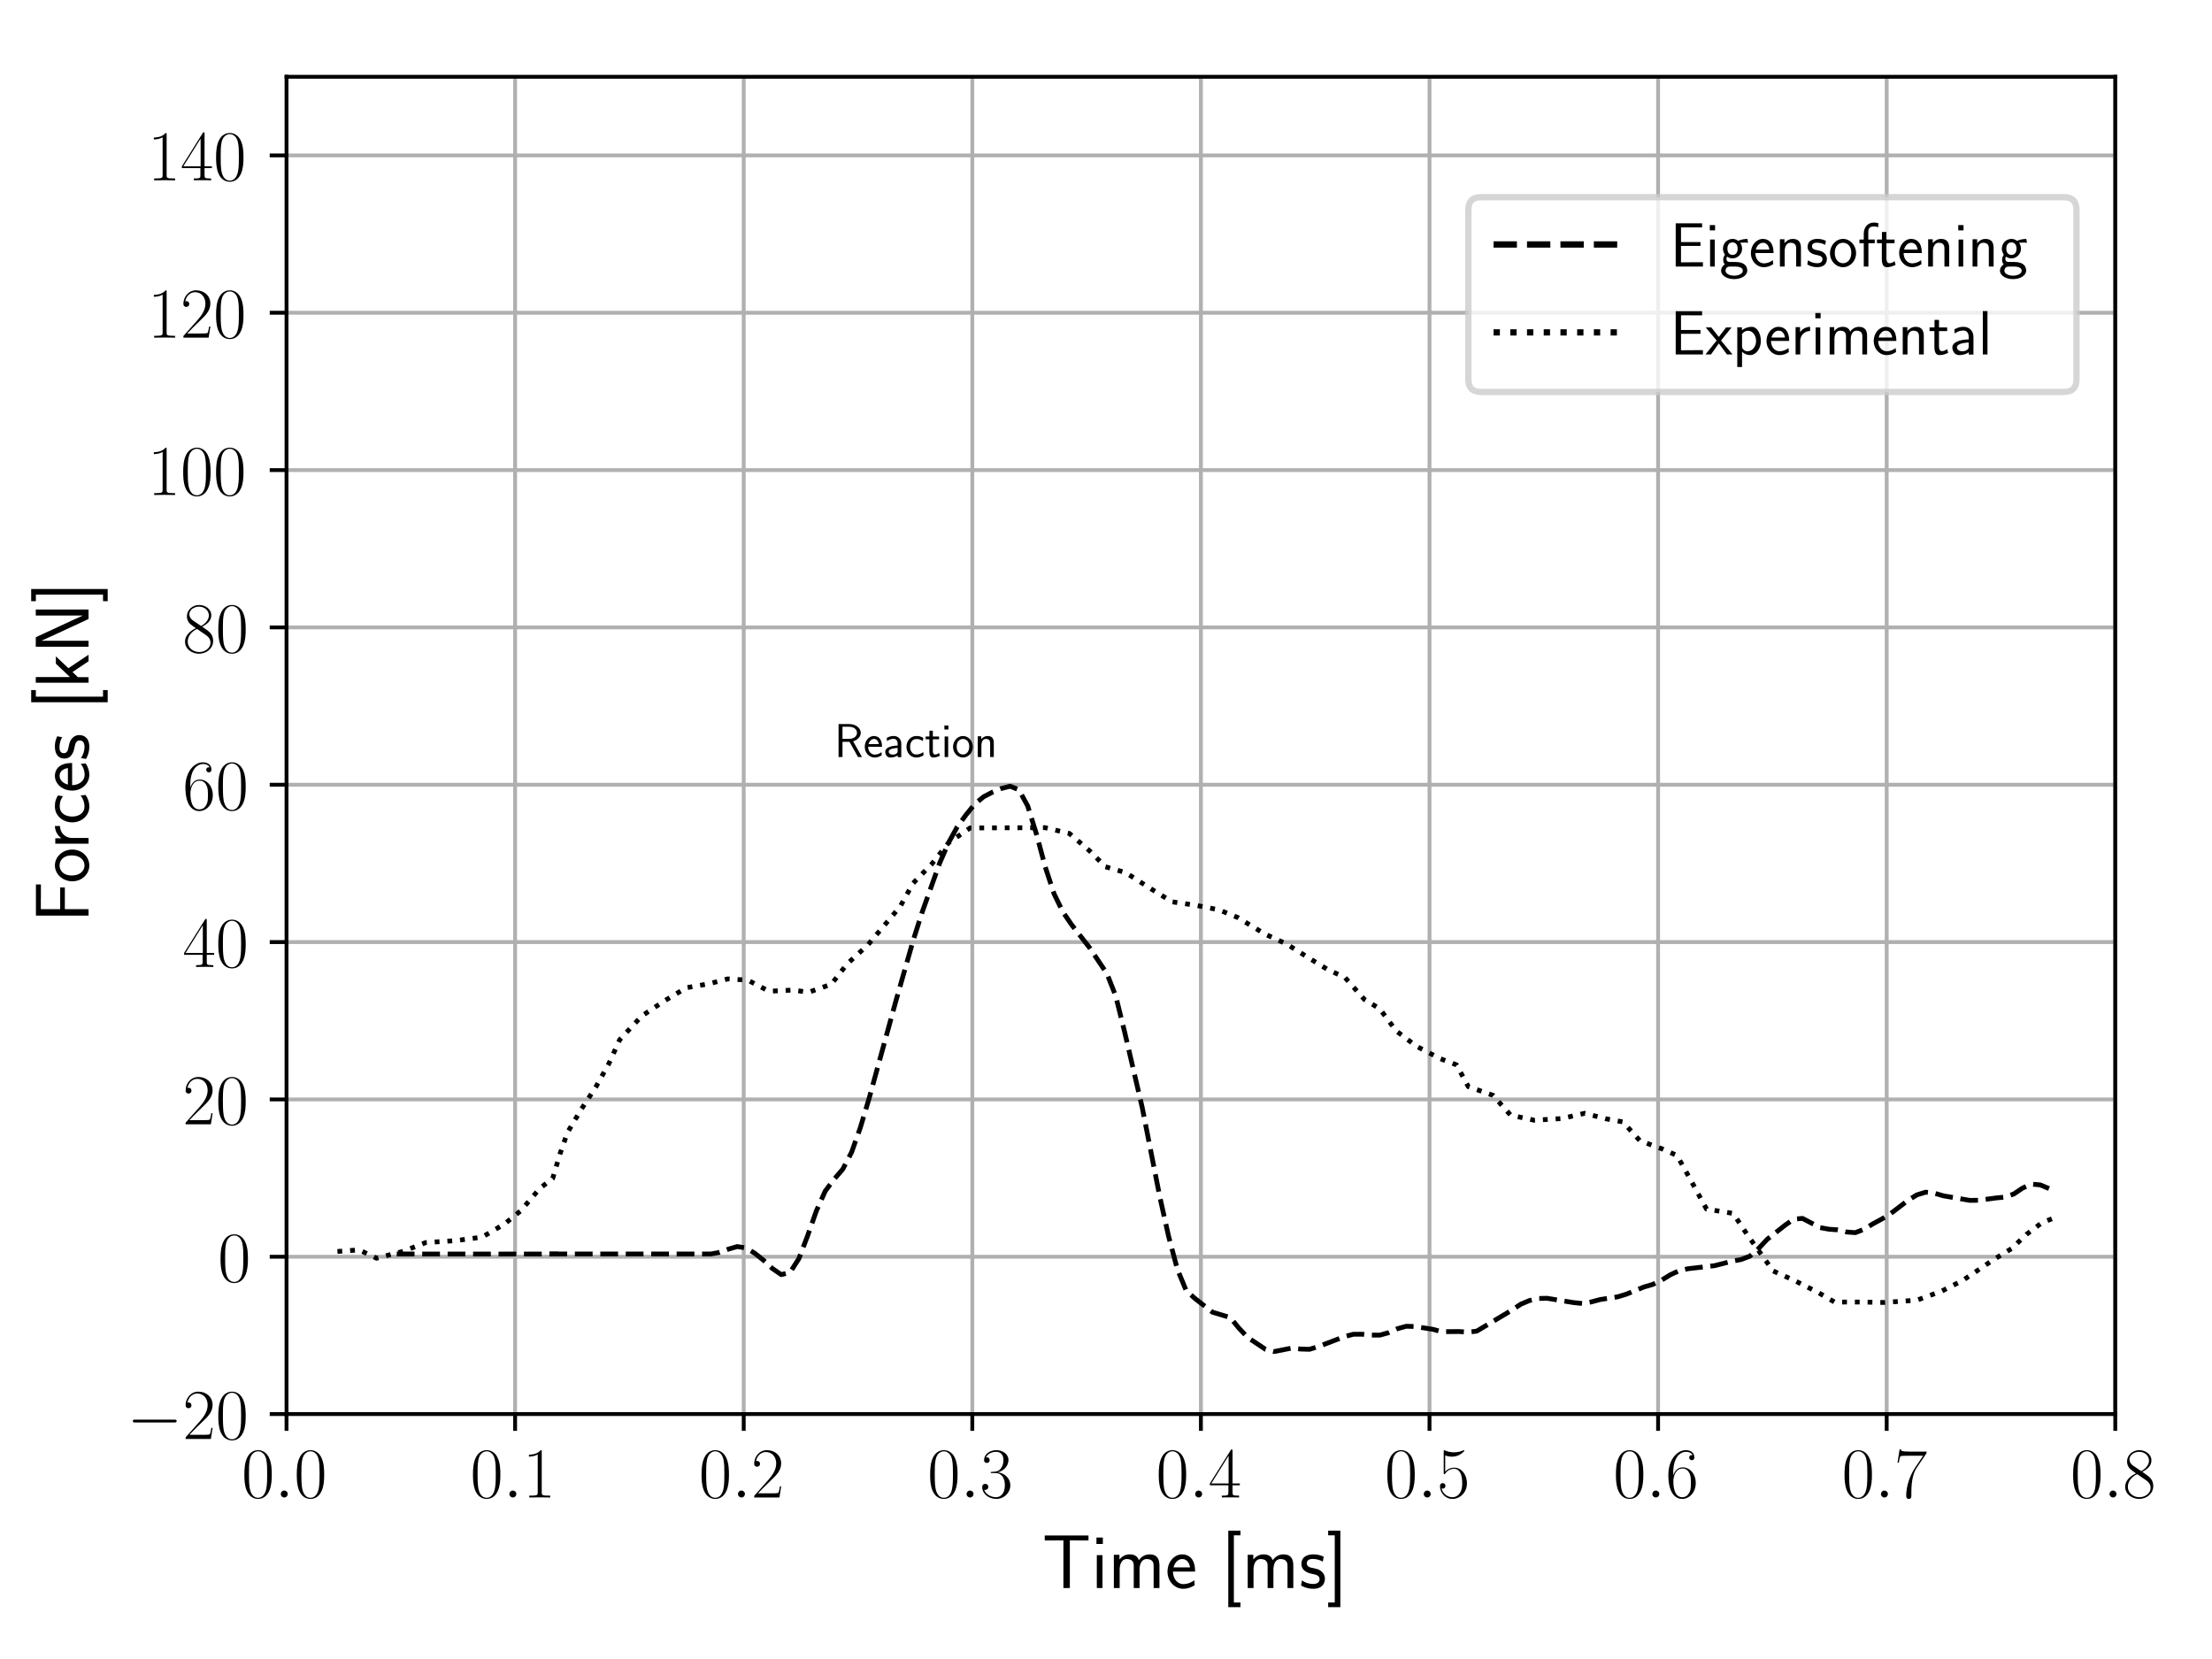 <?xml version="1.0" encoding="UTF-8" standalone="no"?>
<!-- Created with matplotlib (https://matplotlib.org/) -->

<svg
   xmlns:dc="http://purl.org/dc/elements/1.1/"
   xmlns:cc="http://creativecommons.org/ns#"
   xmlns:rdf="http://www.w3.org/1999/02/22-rdf-syntax-ns#"
   xmlns:svg="http://www.w3.org/2000/svg"
   xmlns="http://www.w3.org/2000/svg"
   xmlns:xlink="http://www.w3.org/1999/xlink"
   xmlns:sodipodi="http://sodipodi.sourceforge.net/DTD/sodipodi-0.dtd"
   xmlns:inkscape="http://www.inkscape.org/namespaces/inkscape"
   height="345.6pt"
   version="1.1"
   viewBox="0 0 460.8 345.6"
   width="460.8pt"
   id="svg576"
   sodipodi:docname="Figure-impact-test-Reactions-Time.svg"
   inkscape:version="0.92.4 (5da689c313, 2019-01-14)"
   inkscape:export-filename="/home/migmolper/Documentos/PhD/TRABAJOS-EN-CURSO/Dropbox/Fracture-MPM-Eigensoftening/Figure-impact-test-Reactions-Time.png"
   inkscape:export-xdpi="96"
   inkscape:export-ydpi="96">
  <sodipodi:namedview
     pagecolor="#ffffff"
     bordercolor="#666666"
     borderopacity="1"
     objecttolerance="10"
     gridtolerance="10"
     guidetolerance="10"
     inkscape:pageopacity="0"
     inkscape:pageshadow="2"
     inkscape:window-width="1920"
     inkscape:window-height="1016"
     id="namedview578"
     showgrid="false"
     inkscape:zoom="1.4485867"
     inkscape:cx="113.08476"
     inkscape:cy="194.93492"
     inkscape:window-x="0"
     inkscape:window-y="27"
     inkscape:window-maximized="1"
     inkscape:current-layer="figure_1" />
  <defs
     id="defs4">
    <style
       type="text/css"
       id="style2">
*{stroke-linecap:butt;stroke-linejoin:round;}
  </style>
    <clipPath
       id="p651b1c929b-3">
      <rect
         height="278.587"
         width="380.963"
         x="59.689"
         y="15.989"
         id="rect571-6" />
    </clipPath>
  </defs>
  <g
     id="figure_1">
    <g
       id="patch_1">
      <path
         d="M 0 345.6  L 460.8 345.6  L 460.8 0  L 0 0  z "
         style="fill:#ffffff;"
         id="path6" />
    </g>
    <g
       id="axes_1">
      <g
         id="patch_2"
         transform="translate(-8.502,0.43)"
         style="stroke-linecap:butt;stroke-linejoin:round">
        <path
           d="M 59.689,294.576 H 440.651 V 15.989 H 59.689 Z"
           style="fill:#ffffff;stroke-linecap:butt;stroke-linejoin:round"
           id="path9"
           inkscape:connector-curvature="0" />
      </g>
      <g
         id="matplotlib.axis_1">
        <g
           id="xtick_1">
          <g
             id="line2d_1">
            <path
               clip-path="url(#p651b1c929b)"
               d="M 59.689 294.576  L 59.689 15.989  "
               style="fill:none;stroke:#b0b0b0;stroke-linecap:square;stroke-width:0.8;"
               id="path12" />
          </g>
          <g
             id="line2d_2">
            <defs
               id="defs16">
              <path
                 d="M 0 0  L 0 3.5  "
                 id="mfe0cfa8ab6"
                 style="stroke:#000000;stroke-width:0.8;" />
            </defs>
            <g
               id="g20">
              <use
                 style="stroke:#000000;stroke-width:0.8;"
                 x="59.689"
                 xlink:href="#mfe0cfa8ab6"
                 y="294.576"
                 id="use18" />
            </g>
          </g>
          <g
             id="text_1">
            <!-- $0.0$ -->
            <defs
               id="defs25">
              <path
                 d="M 42 31.844  C 42 37.969 41.906 48.422 37.703 56.453  C 34 63.484 28.094 66 22.906 66  C 18.094 66 12 63.781 8.203 56.562  C 4.203 49.016 3.797 39.672 3.797 31.844  C 3.797 26.109 3.906 17.375 7 9.734  C 11.297 -0.609 19 -2 22.906 -2  C 27.5 -2 34.5 -0.109 38.594 9.438  C 41.594 16.375 42 24.5 42 31.844  z M 22.906 -0.406  C 16.5 -0.406 12.703 5.125 11.297 12.75  C 10.203 18.688 10.203 27.328 10.203 32.953  C 10.203 40.688 10.203 47.109 11.5 53.234  C 13.406 61.781 19 64.391 22.906 64.391  C 27 64.391 32.297 61.672 34.203 53.438  C 35.5 47.719 35.594 40.984 35.594 32.953  C 35.594 26.422 35.594 18.375 34.406 12.453  C 32.297 1.5 26.406 -0.406 22.906 -0.406  z "
                 id="CMR17-48" />
              <path
                 d="M 18.406 4.797  C 18.406 7.688 16 9.688 13.594 9.688  C 10.703 9.688 8.703 7.297 8.703 4.891  C 8.703 2 11.094 0 13.5 0  C 16.406 0 18.406 2.391 18.406 4.797  z "
                 id="CMMI12-58" />
            </defs>
            <g
               transform="translate(50.34 311.954)scale(0.15 -0.15)"
               id="g33">
              <use
                 transform="scale(0.996)"
                 xlink:href="#CMR17-48"
                 id="use27" />
              <use
                 transform="translate(45.69 0)scale(0.996)"
                 xlink:href="#CMMI12-58"
                 id="use29" />
              <use
                 transform="translate(72.788 0)scale(0.996)"
                 xlink:href="#CMR17-48"
                 id="use31" />
            </g>
          </g>
        </g>
        <g
           id="xtick_2">
          <g
             id="line2d_3">
            <path
               clip-path="url(#p651b1c929b)"
               d="M 107.309 294.576  L 107.309 15.989  "
               style="fill:none;stroke:#b0b0b0;stroke-linecap:square;stroke-width:0.8;"
               id="path37" />
          </g>
          <g
             id="line2d_4">
            <g
               id="g42">
              <use
                 style="stroke:#000000;stroke-width:0.8;"
                 x="107.309"
                 xlink:href="#mfe0cfa8ab6"
                 y="294.576"
                 id="use40" />
            </g>
          </g>
          <g
             id="text_2">
            <!-- $0.1$ -->
            <defs
               id="defs46">
              <path
                 d="M 26.594 63.797  C 26.594 65.891 26.5 66 25.094 66  C 21.203 61.359 15.297 59.891 9.703 59.688  C 9.406 59.688 8.906 59.688 8.797 59.5  C 8.703 59.297 8.703 59.094 8.703 57  C 11.797 57 17 57.594 21 59.984  L 21 7.297  C 21 3.797 20.797 2.594 12.203 2.594  L 9.203 2.594  L 9.203 0  C 14 0.094 19 0.188 23.797 0.188  C 28.594 0.188 33.594 0.094 38.406 0  L 38.406 2.594  L 35.406 2.594  C 26.797 2.594 26.594 3.688 26.594 7.297  z "
                 id="CMR17-49" />
            </defs>
            <g
               transform="translate(97.961 311.954)scale(0.15 -0.15)"
               id="g54">
              <use
                 transform="scale(0.996)"
                 xlink:href="#CMR17-48"
                 id="use48" />
              <use
                 transform="translate(45.69 0)scale(0.996)"
                 xlink:href="#CMMI12-58"
                 id="use50" />
              <use
                 transform="translate(72.788 0)scale(0.996)"
                 xlink:href="#CMR17-49"
                 id="use52" />
            </g>
          </g>
        </g>
        <g
           id="xtick_3">
          <g
             id="line2d_5">
            <path
               clip-path="url(#p651b1c929b)"
               d="M 154.93 294.576  L 154.93 15.989  "
               style="fill:none;stroke:#b0b0b0;stroke-linecap:square;stroke-width:0.8;"
               id="path58" />
          </g>
          <g
             id="line2d_6">
            <g
               id="g63">
              <use
                 style="stroke:#000000;stroke-width:0.8;"
                 x="154.93"
                 xlink:href="#mfe0cfa8ab6"
                 y="294.576"
                 id="use61" />
            </g>
          </g>
          <g
             id="text_3">
            <!-- $0.2$ -->
            <defs
               id="defs67">
              <path
                 d="M 41.703 15.469  L 39.906 15.469  C 38.906 8.391 38.094 7.188 37.703 6.594  C 37.203 5.797 30 5.797 28.594 5.797  L 9.406 5.797  C 13 9.688 20 16.766 28.5 24.938  C 34.594 30.719 41.703 37.5 41.703 47.391  C 41.703 59.188 32.297 66 21.797 66  C 10.797 66 4.094 56.297 4.094 47.297  C 4.094 43.391 7 42.891 8.203 42.891  C 9.203 42.891 12.203 43.484 12.203 46.984  C 12.203 50.094 9.594 51 8.203 51  C 7.594 51 7 50.891 6.594 50.688  C 8.5 59.188 14.297 63.391 20.406 63.391  C 29.094 63.391 34.797 56.5 34.797 47.391  C 34.797 38.703 29.703 31.219 24 24.734  L 4.094 2.297  L 4.094 0  L 39.297 0  z "
                 id="CMR17-50" />
            </defs>
            <g
               transform="translate(145.581 311.954)scale(0.15 -0.15)"
               id="g75">
              <use
                 transform="scale(0.996)"
                 xlink:href="#CMR17-48"
                 id="use69" />
              <use
                 transform="translate(45.69 0)scale(0.996)"
                 xlink:href="#CMMI12-58"
                 id="use71" />
              <use
                 transform="translate(72.788 0)scale(0.996)"
                 xlink:href="#CMR17-50"
                 id="use73" />
            </g>
          </g>
        </g>
        <g
           id="xtick_4">
          <g
             id="line2d_7">
            <path
               clip-path="url(#p651b1c929b)"
               d="M 202.55 294.576  L 202.55 15.989  "
               style="fill:none;stroke:#b0b0b0;stroke-linecap:square;stroke-width:0.8;"
               id="path79" />
          </g>
          <g
             id="line2d_8">
            <g
               id="g84">
              <use
                 style="stroke:#000000;stroke-width:0.8;"
                 x="202.55"
                 xlink:href="#mfe0cfa8ab6"
                 y="294.576"
                 id="use82" />
            </g>
          </g>
          <g
             id="text_4">
            <!-- $0.3$ -->
            <defs
               id="defs88">
              <path
                 d="M 22.094 34  C 31 34 34.906 26.141 34.906 17.094  C 34.906 5.031 28.5 0.391 22.703 0.391  C 17.406 0.391 8.797 3.016 6.094 10.797  C 6.594 10.594 7.094 10.594 7.594 10.594  C 10 10.594 11.797 12.188 11.797 14.797  C 11.797 17.688 9.594 19 7.594 19  C 5.906 19 3.297 18.188 3.297 14.484  C 3.297 5.234 12.297 -2 22.906 -2  C 34 -2 42.5 6.75 42.5 16.984  C 42.5 26.844 34.5 34 25 35.094  C 32.594 36.672 39.906 43.375 39.906 52.391  C 39.906 60.25 32 66 23 66  C 13.906 66 5.906 60.344 5.906 52.297  C 5.906 48.797 8.5 48.188 9.797 48.188  C 11.906 48.188 13.703 49.484 13.703 52.094  C 13.703 54.688 11.906 56 9.797 56  C 9.406 56 8.906 56 8.5 55.797  C 11.406 62.484 19.297 63.688 22.797 63.688  C 26.297 63.688 32.906 61.969 32.906 52.297  C 32.906 49.484 32.5 44.547 29.094 40.219  C 26.094 36.391 22.703 36.188 19.406 35.891  C 18.906 35.891 16.594 35.688 16.203 35.688  C 15.5 35.594 15.094 35.5 15.094 34.797  C 15.094 34.094 15.203 34 17.203 34  z "
                 id="CMR17-51" />
            </defs>
            <g
               transform="translate(193.201 311.954)scale(0.15 -0.15)"
               id="g96">
              <use
                 transform="scale(0.996)"
                 xlink:href="#CMR17-48"
                 id="use90" />
              <use
                 transform="translate(45.69 0)scale(0.996)"
                 xlink:href="#CMMI12-58"
                 id="use92" />
              <use
                 transform="translate(72.788 0)scale(0.996)"
                 xlink:href="#CMR17-51"
                 id="use94" />
            </g>
          </g>
        </g>
        <g
           id="xtick_5">
          <g
             id="line2d_9">
            <path
               clip-path="url(#p651b1c929b)"
               d="M 250.17 294.576  L 250.17 15.989  "
               style="fill:none;stroke:#b0b0b0;stroke-linecap:square;stroke-width:0.8;"
               id="path100" />
          </g>
          <g
             id="line2d_10">
            <g
               id="g105">
              <use
                 style="stroke:#000000;stroke-width:0.8;"
                 x="250.17"
                 xlink:href="#mfe0cfa8ab6"
                 y="294.576"
                 id="use103" />
            </g>
          </g>
          <g
             id="text_5">
            <!-- $0.4$ -->
            <defs
               id="defs109">
              <path
                 d="M 33.594 64.797  C 33.594 66.891 33.5 67 31.703 67  L 2 19.594  L 2 17  L 27.797 17  L 27.797 7.188  C 27.797 3.594 27.594 2.594 20.594 2.594  L 18.703 2.594  L 18.703 0  C 21.906 0.188 27.297 0.188 30.703 0.188  C 34.094 0.188 39.5 0.188 42.703 0  L 42.703 2.594  L 40.797 2.594  C 33.797 2.594 33.594 3.594 33.594 7.188  L 33.594 17  L 43.797 17  L 43.797 19.594  L 33.594 19.594  z M 28.094 58.172  L 28.094 19.594  L 4 19.594  z "
                 id="CMR17-52" />
            </defs>
            <g
               transform="translate(240.822 311.954)scale(0.15 -0.15)"
               id="g117">
              <use
                 transform="scale(0.996)"
                 xlink:href="#CMR17-48"
                 id="use111" />
              <use
                 transform="translate(45.69 0)scale(0.996)"
                 xlink:href="#CMMI12-58"
                 id="use113" />
              <use
                 transform="translate(72.788 0)scale(0.996)"
                 xlink:href="#CMR17-52"
                 id="use115" />
            </g>
          </g>
        </g>
        <g
           id="xtick_6">
          <g
             id="line2d_11">
            <path
               clip-path="url(#p651b1c929b)"
               d="M 297.791 294.576  L 297.791 15.989  "
               style="fill:none;stroke:#b0b0b0;stroke-linecap:square;stroke-width:0.8;"
               id="path121" />
          </g>
          <g
             id="line2d_12">
            <g
               id="g126">
              <use
                 style="stroke:#000000;stroke-width:0.8;"
                 x="297.791"
                 xlink:href="#mfe0cfa8ab6"
                 y="294.576"
                 id="use124" />
            </g>
          </g>
          <g
             id="text_6">
            <!-- $0.5$ -->
            <defs
               id="defs130">
              <path
                 d="M 11.406 58.594  C 12.406 58.188 16.5 56.891 20.703 56.891  C 30 56.891 35.094 61.891 38 64.688  C 38 65.484 38 66 37.406 66  C 37.297 66 37.094 66 36.297 65.594  C 32.797 64.094 28.703 63 23.703 63  C 20.703 63 16.203 63.359 11.297 65.484  C 10.203 66 10 66 9.906 66  C 9.406 66 9.297 65.891 9.297 63.906  L 9.297 34.859  C 9.297 33.016 9.297 32.5 10.297 32.5  C 10.797 32.5 11 32.703 11.5 33.422  C 14.703 38.047 19.094 40 24.094 40  C 27.594 40 35.094 37.734 35.094 20.203  C 35.094 16.984 35.094 11.188 32.094 6.594  C 29.594 2.484 25.703 0.391 21.406 0.391  C 14.797 0.391 8.094 4.984 6.297 12.688  C 6.703 12.594 7.5 12.391 7.906 12.391  C 9.203 12.391 11.703 13.094 11.703 16.188  C 11.703 18.891 9.797 20 7.906 20  C 5.594 20 4.094 18.594 4.094 15.797  C 4.094 7.094 11 -2 21.594 -2  C 31.906 -2 41.703 6.891 41.703 19.797  C 41.703 32.094 33.906 41.594 24.203 41.594  C 19.094 41.594 14.797 39.688 11.406 36  z "
                 id="CMR17-53" />
            </defs>
            <g
               transform="translate(288.442 311.954)scale(0.15 -0.15)"
               id="g138">
              <use
                 transform="scale(0.996)"
                 xlink:href="#CMR17-48"
                 id="use132" />
              <use
                 transform="translate(45.69 0)scale(0.996)"
                 xlink:href="#CMMI12-58"
                 id="use134" />
              <use
                 transform="translate(72.788 0)scale(0.996)"
                 xlink:href="#CMR17-53"
                 id="use136" />
            </g>
          </g>
        </g>
        <g
           id="xtick_7">
          <g
             id="line2d_13">
            <path
               clip-path="url(#p651b1c929b)"
               d="M 345.411 294.576  L 345.411 15.989  "
               style="fill:none;stroke:#b0b0b0;stroke-linecap:square;stroke-width:0.8;"
               id="path142" />
          </g>
          <g
             id="line2d_14">
            <g
               id="g147">
              <use
                 style="stroke:#000000;stroke-width:0.8;"
                 x="345.411"
                 xlink:href="#mfe0cfa8ab6"
                 y="294.576"
                 id="use145" />
            </g>
          </g>
          <g
             id="text_7">
            <!-- $0.6$ -->
            <defs
               id="defs151">
              <path
                 d="M 10.594 34.344  C 10.594 58 21.797 63.688 28.297 63.688  C 30.406 63.688 35.5 63.266 37.5 59.094  C 35.906 59.094 32.906 59.094 32.906 55.594  C 32.906 52.891 35.094 52 36.5 52  C 37.406 52 40.094 52.391 40.094 55.797  C 40.094 62.297 35.094 66 28.203 66  C 16.297 66 3.797 53.297 3.797 31.422  C 3.797 4.016 15.094 -2 23.094 -2  C 32.797 -2 42 6.734 42 20.234  C 42 32.828 33.906 42 23.703 42  C 17.594 42 13.094 37.969 10.594 30.922  z M 23.094 0.391  C 10.797 0.391 10.797 18.938 10.797 22.656  C 10.797 29.906 14.203 40.391 23.5 40.391  C 25.203 40.391 30.094 40.391 33.406 33.438  C 35.203 29.516 35.203 25.375 35.203 20.344  C 35.203 14.906 35.203 10.875 33.094 6.844  C 30.906 2.703 27.703 0.391 23.094 0.391  z "
                 id="CMR17-54" />
            </defs>
            <g
               transform="translate(336.062 311.954)scale(0.15 -0.15)"
               id="g159">
              <use
                 transform="scale(0.996)"
                 xlink:href="#CMR17-48"
                 id="use153" />
              <use
                 transform="translate(45.69 0)scale(0.996)"
                 xlink:href="#CMMI12-58"
                 id="use155" />
              <use
                 transform="translate(72.788 0)scale(0.996)"
                 xlink:href="#CMR17-54"
                 id="use157" />
            </g>
          </g>
        </g>
        <g
           id="xtick_8">
          <g
             id="line2d_15">
            <path
               clip-path="url(#p651b1c929b)"
               d="M 393.031 294.576  L 393.031 15.989  "
               style="fill:none;stroke:#b0b0b0;stroke-linecap:square;stroke-width:0.8;"
               id="path163" />
          </g>
          <g
             id="line2d_16">
            <g
               id="g168">
              <use
                 style="stroke:#000000;stroke-width:0.8;"
                 x="393.031"
                 xlink:href="#mfe0cfa8ab6"
                 y="294.576"
                 id="use166" />
            </g>
          </g>
          <g
             id="text_8">
            <!-- $0.7$ -->
            <defs
               id="defs172">
              <path
                 d="M 45.094 61.797  L 45.094 64  L 21.594 64  C 9.906 64 9.703 65.094 9.297 67  L 7.5 67  L 4.594 48.5  L 6.406 48.5  C 6.703 50.406 7.406 55.5 8.594 57.391  C 9.203 58.188 16.594 58.188 18.297 58.188  L 40.297 58.188  L 29.203 41.719  C 21.797 30.641 16.703 15.672 16.703 2.594  C 16.703 1.391 16.703 -2 20.297 -2  C 23.906 -2 23.906 1.391 23.906 2.688  L 23.906 7.281  C 23.906 23.656 26.703 34.438 31.297 41.312  z "
                 id="CMR17-55" />
            </defs>
            <g
               transform="translate(383.683 311.954)scale(0.15 -0.15)"
               id="g180">
              <use
                 transform="scale(0.996)"
                 xlink:href="#CMR17-48"
                 id="use174" />
              <use
                 transform="translate(45.69 0)scale(0.996)"
                 xlink:href="#CMMI12-58"
                 id="use176" />
              <use
                 transform="translate(72.788 0)scale(0.996)"
                 xlink:href="#CMR17-55"
                 id="use178" />
            </g>
          </g>
        </g>
        <g
           id="xtick_9">
          <g
             id="line2d_17">
            <path
               clip-path="url(#p651b1c929b)"
               d="M 440.651 294.576  L 440.651 15.989  "
               style="fill:none;stroke:#b0b0b0;stroke-linecap:square;stroke-width:0.8;"
               id="path184" />
          </g>
          <g
             id="line2d_18">
            <g
               id="g189">
              <use
                 style="stroke:#000000;stroke-width:0.8;"
                 x="440.651"
                 xlink:href="#mfe0cfa8ab6"
                 y="294.576"
                 id="use187" />
            </g>
          </g>
          <g
             id="text_9">
            <!-- $0.8$ -->
            <defs
               id="defs193">
              <path
                 d="M 27.203 35.766  C 33.5 38.969 39.906 43.797 39.906 51.531  C 39.906 60.688 31.094 66 23 66  C 13.906 66 5.906 59.375 5.906 50.234  C 5.906 47.719 6.5 43.391 10.406 39.578  C 11.406 38.578 15.594 35.562 18.297 33.656  C 13.797 31.344 3.297 25.812 3.297 14.766  C 3.297 4.406 13.094 -2 22.797 -2  C 33.5 -2 42.5 5.719 42.5 15.969  C 42.5 25.109 36.406 29.328 32.406 32.047  z M 14.094 44.609  C 13.297 45.109 9.297 48.219 9.297 52.938  C 9.297 59.078 15.594 63.688 22.797 63.688  C 30.703 63.688 36.5 58.062 36.5 51.531  C 36.5 42.188 26.094 36.859 25.594 36.859  C 25.5 36.859 25.406 36.859 24.594 37.469  z M 32.5 24  C 34 22.906 38.797 19.578 38.797 13.453  C 38.797 6.016 31.406 0.391 23 0.391  C 13.906 0.391 7 6.922 7 14.859  C 7 22.797 13.094 29.438 20 32.547  z "
                 id="CMR17-56" />
            </defs>
            <g
               transform="translate(431.303 311.954)scale(0.15 -0.15)"
               id="g201">
              <use
                 transform="scale(0.996)"
                 xlink:href="#CMR17-48"
                 id="use195" />
              <use
                 transform="translate(45.69 0)scale(0.996)"
                 xlink:href="#CMMI12-58"
                 id="use197" />
              <use
                 transform="translate(72.788 0)scale(0.996)"
                 xlink:href="#CMR17-56"
                 id="use199" />
            </g>
          </g>
        </g>
        <g
           id="text_10">
          <!-- Time [ms] -->
          <defs
             id="defs212">
            <path
               d="M 36.203 62.297  L 44.5 62.297  C 45.703 62.297 46.906 62.188 48.094 62.188  L 60.594 62.188  L 60.594 68.688  L 3.406 68.688  L 3.406 62.188  L 15.906 62.188  C 17.094 62.188 18.297 62.297 19.5 62.297  L 27.797 62.297  L 27.797 0  L 36.203 0  z "
               id="CMSS17-84" />
            <path
               d="M 15.297 66  L 6.906 66  L 6.906 57.594  L 15.297 57.594  z M 14.797 43  L 7.406 43  L 7.406 0  L 14.797 0  z "
               id="CMSS17-105" />
            <path
               d="M 67 29.344  C 67 36.078 65.297 44 54.094 44  C 46.594 44 42.094 39.297 40.094 36.375  C 38.297 41.688 34.094 44 28.094 44  C 21.297 44 17 40.094 14.703 37.281  L 14.703 43.484  L 7.406 43.484  L 7.406 0  L 15 0  L 15 24.312  C 15 30.25 17.203 37.891 24.297 37.891  C 33.406 37.891 33.406 31.453 33.406 28.531  L 33.406 0  L 41 0  L 41 24.312  C 41 30.25 43.203 37.891 50.297 37.891  C 59.406 37.891 59.406 31.453 59.406 28.531  L 59.406 0  L 67 0  z "
               id="CMSS17-109" />
            <path
               d="M 39.094 21.484  C 39.094 24.797 38.906 31.266 35.703 36.672  C 32.203 42.391 26.5 44 22.203 44  C 11.797 44 3 34.125 3 21.297  C 3 9.047 12.094 -1 23.594 -1  C 28.094 -1 33.594 0.297 38.594 3.891  C 38.594 4.297 38.406 6.469 38.297 6.578  C 38.297 6.766 38 9.828 38 10.234  C 33.203 6.375 27.703 5.094 23.703 5.094  C 17.297 5.094 10.406 10.422 10.094 21.484  z M 10.906 27  C 12.203 32.594 16.594 37.891 22.203 37.891  C 23.703 37.891 30.703 37.688 32.5 27  z "
               id="CMSS17-101" />
            <path
               d="M 25.203 -25  L 25.203 -18.906  L 16.594 -18.906  L 16.594 68.891  L 25.203 68.891  L 25.203 75  L 9.297 75  L 9.297 -25  z "
               id="CMSS17-91" />
            <path
               d="M 32.203 40.984  C 26.297 43.797 21.703 44 18.703 44  C 11.594 44 3.094 41.484 3.094 31.391  C 3.094 21.297 14.094 19.094 17.094 18.484  C 21.703 17.594 26.797 16.594 26.797 11.594  C 26.797 5.297 19.594 5.297 18.297 5.297  C 14.297 5.297 8.797 6.391 3.797 9.984  L 2.594 3.297  C 8.297 0 13.797 -1 18.406 -1  C 30.703 -1 33.797 6.5 33.797 12.188  C 33.797 17.094 31 20.391 29.094 21.891  C 25.797 24.484 24.594 24.797 16.406 26.484  C 15 26.688 10.094 27.797 10.094 32.297  C 10.094 37.984 16.406 37.984 17.797 37.984  C 24.297 37.984 28.297 35.984 31 34.484  z "
               id="CMSS17-115" />
            <path
               d="M 17.906 75  L 2 75  L 2 68.891  L 10.594 68.891  L 10.594 -18.906  L 2 -18.906  L 2 -25  L 17.906 -25  z "
               id="CMSS17-93" />
          </defs>
          <g
             transform="translate(217.097 330.815)scale(0.16 -0.16)"
             id="g230">
            <use
               transform="scale(0.996)"
               xlink:href="#CMSS17-84"
               id="use214" />
            <use
               transform="translate(63.819 0)scale(0.996)"
               xlink:href="#CMSS17-105"
               id="use216" />
            <use
               transform="translate(86 0)scale(0.996)"
               xlink:href="#CMSS17-109"
               id="use218" />
            <use
               transform="translate(160.229 0)scale(0.996)"
               xlink:href="#CMSS17-101"
               id="use220" />
            <use
               transform="translate(233.097 0)scale(0.996)"
               xlink:href="#CMSS17-91"
               id="use222" />
            <use
               transform="translate(260.283 0)scale(0.996)"
               xlink:href="#CMSS17-109"
               id="use224" />
            <use
               transform="translate(334.512 0)scale(0.996)"
               xlink:href="#CMSS17-115"
               id="use226" />
            <use
               transform="translate(370.426 0)scale(0.996)"
               xlink:href="#CMSS17-93"
               id="use228" />
          </g>
        </g>
      </g>
      <g
         id="matplotlib.axis_2">
        <g
           id="ytick_1">
          <g
             id="line2d_19">
            <path
               clip-path="url(#p651b1c929b)"
               d="M 59.689 294.576  L 440.651 294.576  "
               style="fill:none;stroke:#b0b0b0;stroke-linecap:square;stroke-width:0.8;"
               id="path234" />
          </g>
          <g
             id="line2d_20">
            <defs
               id="defs238">
              <path
                 d="M 0 0  L -3.5 0  "
                 id="m9fb30df06a"
                 style="stroke:#000000;stroke-width:0.8;" />
            </defs>
            <g
               id="g242">
              <use
                 style="stroke:#000000;stroke-width:0.8;"
                 x="59.689"
                 xlink:href="#m9fb30df06a"
                 y="294.576"
                 id="use240" />
            </g>
          </g>
          <g
             id="text_11">
            <!-- $-20$ -->
            <defs
               id="defs246">
              <path
                 d="M 65.906 23  C 67.594 23 69.406 23 69.406 25  C 69.406 27 67.594 27 65.906 27  L 11.797 27  C 10.094 27 8.297 27 8.297 25  C 8.297 23 10.094 23 11.797 23  z "
                 id="CMSY10-0" />
            </defs>
            <g
               transform="translate(26.433 299.765)scale(0.15 -0.15)"
               id="g254">
              <use
                 transform="scale(0.996)"
                 xlink:href="#CMSY10-0"
                 id="use248" />
              <use
                 transform="translate(77.487 0)scale(0.996)"
                 xlink:href="#CMR17-50"
                 id="use250" />
              <use
                 transform="translate(123.178 0)scale(0.996)"
                 xlink:href="#CMR17-48"
                 id="use252" />
            </g>
          </g>
        </g>
        <g
           id="ytick_2">
          <g
             id="line2d_21">
            <path
               clip-path="url(#p651b1c929b)"
               d="M 59.689 261.801  L 440.651 261.801  "
               style="fill:none;stroke:#b0b0b0;stroke-linecap:square;stroke-width:0.8;"
               id="path258" />
          </g>
          <g
             id="line2d_22">
            <g
               id="g263">
              <use
                 style="stroke:#000000;stroke-width:0.8;"
                 x="59.689"
                 xlink:href="#m9fb30df06a"
                 y="261.801"
                 id="use261" />
            </g>
          </g>
          <g
             id="text_12">
            <!-- $0$ -->
            <g
               transform="translate(45.373 266.99)scale(0.15 -0.15)"
               id="g268">
              <use
                 transform="scale(0.996)"
                 xlink:href="#CMR17-48"
                 id="use266" />
            </g>
          </g>
        </g>
        <g
           id="ytick_3">
          <g
             id="line2d_23">
            <path
               clip-path="url(#p651b1c929b)"
               d="M 59.689 229.026  L 440.651 229.026  "
               style="fill:none;stroke:#b0b0b0;stroke-linecap:square;stroke-width:0.8;"
               id="path272" />
          </g>
          <g
             id="line2d_24">
            <g
               id="g277">
              <use
                 style="stroke:#000000;stroke-width:0.8;"
                 x="59.689"
                 xlink:href="#m9fb30df06a"
                 y="229.026"
                 id="use275" />
            </g>
          </g>
          <g
             id="text_13">
            <!-- $20$ -->
            <g
               transform="translate(38.056 234.215)scale(0.15 -0.15)"
               id="g284">
              <use
                 transform="scale(0.996)"
                 xlink:href="#CMR17-50"
                 id="use280" />
              <use
                 transform="translate(45.69 0)scale(0.996)"
                 xlink:href="#CMR17-48"
                 id="use282" />
            </g>
          </g>
        </g>
        <g
           id="ytick_4">
          <g
             id="line2d_25">
            <path
               clip-path="url(#p651b1c929b)"
               d="M 59.689 196.251  L 440.651 196.251  "
               style="fill:none;stroke:#b0b0b0;stroke-linecap:square;stroke-width:0.8;"
               id="path288" />
          </g>
          <g
             id="line2d_26">
            <g
               id="g293">
              <use
                 style="stroke:#000000;stroke-width:0.8;"
                 x="59.689"
                 xlink:href="#m9fb30df06a"
                 y="196.251"
                 id="use291" />
            </g>
          </g>
          <g
             id="text_14">
            <!-- $40$ -->
            <g
               transform="translate(38.056 201.44)scale(0.15 -0.15)"
               id="g300">
              <use
                 transform="scale(0.996)"
                 xlink:href="#CMR17-52"
                 id="use296" />
              <use
                 transform="translate(45.69 0)scale(0.996)"
                 xlink:href="#CMR17-48"
                 id="use298" />
            </g>
          </g>
        </g>
        <g
           id="ytick_5">
          <g
             id="line2d_27">
            <path
               clip-path="url(#p651b1c929b)"
               d="M 59.689 163.476  L 440.651 163.476  "
               style="fill:none;stroke:#b0b0b0;stroke-linecap:square;stroke-width:0.8;"
               id="path304" />
          </g>
          <g
             id="line2d_28">
            <g
               id="g309">
              <use
                 style="stroke:#000000;stroke-width:0.8;"
                 x="59.689"
                 xlink:href="#m9fb30df06a"
                 y="163.476"
                 id="use307" />
            </g>
          </g>
          <g
             id="text_15">
            <!-- $60$ -->
            <g
               transform="translate(38.056 168.665)scale(0.15 -0.15)"
               id="g316">
              <use
                 transform="scale(0.996)"
                 xlink:href="#CMR17-54"
                 id="use312" />
              <use
                 transform="translate(45.69 0)scale(0.996)"
                 xlink:href="#CMR17-48"
                 id="use314" />
            </g>
          </g>
        </g>
        <g
           id="ytick_6">
          <g
             id="line2d_29">
            <path
               clip-path="url(#p651b1c929b)"
               d="M 59.689 130.701  L 440.651 130.701  "
               style="fill:none;stroke:#b0b0b0;stroke-linecap:square;stroke-width:0.8;"
               id="path320" />
          </g>
          <g
             id="line2d_30">
            <g
               id="g325">
              <use
                 style="stroke:#000000;stroke-width:0.8;"
                 x="59.689"
                 xlink:href="#m9fb30df06a"
                 y="130.701"
                 id="use323" />
            </g>
          </g>
          <g
             id="text_16">
            <!-- $80$ -->
            <g
               transform="translate(38.056 135.89)scale(0.15 -0.15)"
               id="g332">
              <use
                 transform="scale(0.996)"
                 xlink:href="#CMR17-56"
                 id="use328" />
              <use
                 transform="translate(45.69 0)scale(0.996)"
                 xlink:href="#CMR17-48"
                 id="use330" />
            </g>
          </g>
        </g>
        <g
           id="ytick_7">
          <g
             id="line2d_31">
            <path
               clip-path="url(#p651b1c929b)"
               d="M 59.689 97.926  L 440.651 97.926  "
               style="fill:none;stroke:#b0b0b0;stroke-linecap:square;stroke-width:0.8;"
               id="path336" />
          </g>
          <g
             id="line2d_32">
            <g
               id="g341">
              <use
                 style="stroke:#000000;stroke-width:0.8;"
                 x="59.689"
                 xlink:href="#m9fb30df06a"
                 y="97.926"
                 id="use339" />
            </g>
          </g>
          <g
             id="text_17">
            <!-- $100$ -->
            <g
               transform="translate(30.74 103.115)scale(0.15 -0.15)"
               id="g350">
              <use
                 transform="scale(0.996)"
                 xlink:href="#CMR17-49"
                 id="use344" />
              <use
                 transform="translate(45.69 0)scale(0.996)"
                 xlink:href="#CMR17-48"
                 id="use346" />
              <use
                 transform="translate(91.381 0)scale(0.996)"
                 xlink:href="#CMR17-48"
                 id="use348" />
            </g>
          </g>
        </g>
        <g
           id="ytick_8">
          <g
             id="line2d_33">
            <path
               clip-path="url(#p651b1c929b)"
               d="M 59.689 65.151  L 440.651 65.151  "
               style="fill:none;stroke:#b0b0b0;stroke-linecap:square;stroke-width:0.8;"
               id="path354" />
          </g>
          <g
             id="line2d_34">
            <g
               id="g359">
              <use
                 style="stroke:#000000;stroke-width:0.8;"
                 x="59.689"
                 xlink:href="#m9fb30df06a"
                 y="65.151"
                 id="use357" />
            </g>
          </g>
          <g
             id="text_18">
            <!-- $120$ -->
            <g
               transform="translate(30.74 70.34)scale(0.15 -0.15)"
               id="g368">
              <use
                 transform="scale(0.996)"
                 xlink:href="#CMR17-49"
                 id="use362" />
              <use
                 transform="translate(45.69 0)scale(0.996)"
                 xlink:href="#CMR17-50"
                 id="use364" />
              <use
                 transform="translate(91.381 0)scale(0.996)"
                 xlink:href="#CMR17-48"
                 id="use366" />
            </g>
          </g>
        </g>
        <g
           id="ytick_9">
          <g
             id="line2d_35">
            <path
               clip-path="url(#p651b1c929b)"
               d="M 59.689 32.376  L 440.651 32.376  "
               style="fill:none;stroke:#b0b0b0;stroke-linecap:square;stroke-width:0.8;"
               id="path372" />
          </g>
          <g
             id="line2d_36">
            <g
               id="g377">
              <use
                 style="stroke:#000000;stroke-width:0.8;"
                 x="59.689"
                 xlink:href="#m9fb30df06a"
                 y="32.376"
                 id="use375" />
            </g>
          </g>
          <g
             id="text_19">
            <!-- $140$ -->
            <g
               transform="translate(30.74 37.565)scale(0.15 -0.15)"
               id="g386">
              <use
                 transform="scale(0.996)"
                 xlink:href="#CMR17-49"
                 id="use380" />
              <use
                 transform="translate(45.69 0)scale(0.996)"
                 xlink:href="#CMR17-52"
                 id="use382" />
              <use
                 transform="translate(91.381 0)scale(0.996)"
                 xlink:href="#CMR17-48"
                 id="use384" />
            </g>
          </g>
        </g>
        <g
           id="text_20">
          <!-- Forces [kN] -->
          <defs
             id="defs396">
            <path
               d="M 45.594 31  L 45.594 37.094  L 17.203 37.094  L 17.203 62.391  L 29.406 62.391  C 30.594 62.391 31.797 62.297 33 62.297  L 49.5 62.297  L 49.5 68.797  L 8.797 68.797  L 8.797 0  L 17.203 0  L 17.203 31  z "
               id="CMSS17-70" />
            <path
               d="M 44.203 21.188  C 44.203 33.984 34.703 44 23.5 44  C 12 44 2.703 33.688 2.703 21.188  C 2.703 8.5 12.297 -1 23.406 -1  C 34.797 -1 44.203 8.797 44.203 21.188  z M 23.5 5.297  C 16.406 5.297 10.297 11.094 10.297 21.984  C 10.297 33.594 17.406 37.891 23.406 37.891  C 29.906 37.891 36.594 33.188 36.594 21.984  C 36.594 10.688 30.094 5.297 23.5 5.297  z "
               id="CMSS17-111" />
            <path
               d="M 14.906 21.391  C 14.906 30.844 21.797 37.172 30.594 37.375  L 30.594 44  C 24.203 43.891 18.203 40.688 14.594 35.469  L 14.594 43.484  L 7.5 43.484  L 7.5 0  L 14.906 0  z "
               id="CMSS17-114" />
            <path
               d="M 38.5 39.688  C 38.5 40.391 33.906 42.391 32.703 42.797  C 29.406 44 25.203 44 24.094 44  C 11.094 44 3.297 32.688 3.297 21.297  C 3.297 9.297 12 -1 23.703 -1  C 30.406 -1 35.203 1.188 39.094 3.797  L 38.5 10.391  C 34.203 7.094 29.203 5.297 23.797 5.297  C 16 5.297 10.906 12.094 10.906 21.391  C 10.906 28.594 14.203 37.688 24.203 37.688  C 29.703 37.688 32.797 36.594 37.406 33.484  z "
               id="CMSS17-99" />
            <path
               d="M 26.5 26.344  L 42 42.734  L 32.406 42.734  L 14.906 24.25  L 14.906 69  L 7.5 69  L 7.5 0  L 14.797 0  L 14.797 13.922  L 21.5 20.969  L 35.594 0  L 44.094 0  z "
               id="CMSS17-107" />
            <path
               d="M 22.906 65.297  L 21.094 69  L 8.797 69  L 8.797 0  L 16.594 0  L 16.594 61.328  L 16.703 61.422  C 17.406 59.641 17.797 58.734 21.906 49.891  L 43.297 3.688  L 45.094 0  L 57.406 0  L 57.406 69  L 49.594 69  L 49.594 7.656  L 49.5 7.562  C 48.797 9.344 48.406 10.234 44.297 19.094  z "
               id="CMSS17-78" />
          </defs>
          <g
             transform="translate(18.448 192.133)rotate(-90)scale(0.16 -0.16)"
             id="g418">
            <use
               transform="scale(0.996)"
               xlink:href="#CMSS17-70"
               id="use398" />
            <use
               transform="translate(50.687 0)scale(0.996)"
               xlink:href="#CMSS17-111"
               id="use400" />
            <use
               transform="translate(94.928 0)scale(0.996)"
               xlink:href="#CMSS17-114"
               id="use402" />
            <use
               transform="translate(126.838 0)scale(0.996)"
               xlink:href="#CMSS17-99"
               id="use404" />
            <use
               transform="translate(168.477 0)scale(0.996)"
               xlink:href="#CMSS17-101"
               id="use406" />
            <use
               transform="translate(210.116 0)scale(0.996)"
               xlink:href="#CMSS17-115"
               id="use408" />
            <use
               transform="translate(277.258 0)scale(0.996)"
               xlink:href="#CMSS17-91"
               id="use410" />
            <use
               transform="translate(304.444 0)scale(0.996)"
               xlink:href="#CMSS17-107"
               id="use412" />
            <use
               transform="translate(350.046 0)scale(0.996)"
               xlink:href="#CMSS17-78"
               id="use414" />
            <use
               transform="translate(416.108 0)scale(0.996)"
               xlink:href="#CMSS17-93"
               id="use416" />
          </g>
        </g>
      </g>
      <g
         id="line2d_37" />
      <g
         id="line2d_38"
         transform="translate(53.294,-0.468)"
         style="stroke-linecap:butt;stroke-linejoin:round">
        <path
           clip-path="url(#p651b1c929b)"
           d="m 8.161,261.674 55.91,0.017 30.699,0.009 1.834,-0.335 1.834,-0.671 1.834,-0.545 1.834,0.296 1.834,1.099 1.834,1.469 1.834,1.708 1.834,1.272 1.834,-0.435 1.834,-2.86 1.834,-4.785 1.834,-5.207 1.834,-4.096 1.834,-2.455 1.834,-2.134 1.834,-3.526 1.834,-5.17 1.834,-6.114 5.503,-20.031 3.669,-12.85 1.834,-5.769 3.669,-10.294 1.834,-4.218 1.834,-3.338 1.834,-2.507 1.834,-2.252 1.834,-1.509 1.834,-0.956 1.834,-0.756 1.834,-0.479 1.834,0.74 1.834,3.368 1.834,5.901 1.834,6.83 1.834,5.589 1.834,3.769 1.834,2.684 3.669,4.686 3.669,5.473 1.834,4.666 1.834,7.413 3.669,15.745 3.669,18.639 1.834,8.229 1.834,6.895 1.834,4.432 1.834,1.658 3.669,2.861 3.669,1.1 1.834,2.237 1.834,1.926 3.669,2.452 1.834,0.47 3.669,-0.725 1.834,0.206 1.834,0.057 1.834,-0.561 5.503,-2.099 1.834,-0.482 1.834,0.005 1.834,0.174 1.834,0.005 1.834,-0.515 1.834,-0.824 1.834,-0.508 1.834,0.055 3.669,0.577 1.834,0.5 3.669,-0.032 1.834,0.141 1.834,-0.224 7.337,-4.386 1.834,-1.22 1.834,-0.773 1.834,-0.428 1.834,-0.035 5.503,0.896 1.834,0.19 1.834,-0.325 1.834,-0.494 3.669,-0.565 1.834,-0.561 3.669,-1.497 1.834,-0.54 1.834,-0.886 1.834,-1.127 1.834,-0.841 1.834,-0.41 5.503,-0.631 3.669,-0.932 1.834,-0.342 1.834,-0.684 1.834,-1.602 1.834,-1.95 3.669,-2.893 1.834,-1.29 1.834,-0.159 3.669,1.915 1.834,0.337 1.834,0.134 1.834,0.443 1.834,0.141 1.834,-0.71 1.834,-1.129 1.834,-0.99 1.834,-1.12 3.669,-2.802 1.834,-1.125 1.834,-0.556 1.834,0.218 1.834,0.54 5.503,0.949 1.834,-0.021 3.669,-0.487 1.834,-0.174 1.834,-0.647 1.834,-1.234 1.834,-0.825 1.834,0.162 1.834,0.765"
           style="fill:none;stroke:#000000;stroke-linecap:butt;stroke-linejoin:round;stroke-dasharray:3.7, 1.6;stroke-dashoffset:0"
           id="path425"
           inkscape:connector-curvature="0"
           sodipodi:nodetypes="ccccccccccccccccccccccccccccccccccccccccccccccccccccccccccccccccccccccccccccccccccccccccccccccccccccccccccccccccccccccccccc" />
        <path
           transform="translate(-31.804,0.009)"
           clip-path="url(#p651b1c929b-3)"
           d="m 8.161,261.674 55.91,0.017 30.699,0.009"
           style="fill:none;stroke:#000000;stroke-linecap:butt;stroke-linejoin:round;stroke-dasharray:3.7, 1.6;stroke-dashoffset:0"
           id="path425-7"
           inkscape:connector-curvature="0"
           sodipodi:nodetypes="ccc" />
      </g>
      <g
         id="line2d_39" />
      <g
         id="line2d_40">
        <path
           clip-path="url(#p651b1c929b)"
           d="M 70.291 260.703  L 74.803 260.37  L 78.436 262.109  L 83.973 260.677  L 88.69 258.851  L 94.843 258.452  L 100.431 257.723  L 105.097 254.978  L 108.481 252.218  L 112.48 247.541  L 115.146 245.46  L 116.65 240.397  L 118.222 235.899  L 121.094 231.086  L 124.17 226.363  L 126.836 221.572  L 129.092 216.606  L 133.672 211.663  L 138.321 208.557  L 142.986 205.76  L 147.686 204.939  L 151.61 203.925  L 155.782 204.18  L 160.197 206.491  L 165.164 206.252  L 168.468 206.7  L 173.185 205.035  L 176.467 200.804  L 180.815 196.812  L 184.602 192.317  L 187.541 188.814  L 190.207 183.993  L 194.104 179.986  L 197.591 175.578  L 202.102 172.475  L 217.689 172.415  L 222.765 173.624  L 227.054 177.309  L 230.268 180.561  L 234.506 181.785  L 239.633 185.075  L 244.145 187.863  L 249.067 188.579  L 253.938 189.535  L 257.886 191.154  L 263.423 194.534  L 268.017 196.656  L 272.505 199.474  L 276.548 201.955  L 280.172 203.626  L 284.225 208.196  L 287.418 210.146  L 290.853 214.756  L 295.088 217.961  L 299.987 220.523  L 303.415 221.828  L 305.876 226.363  L 311.003 228.17  L 314.694 232.314  L 319.616 233.362  L 325.308 233.017  L 330.127 231.92  L 334.451 233.047  L 338.074 233.715  L 341.629 237.642  L 346.278 239.343  L 349.354 240.715  L 352.02 245.489  L 355.506 251.875  L 361.044 252.774  L 364.052 257.305  L 369.384 264.765  L 373.896 266.794  L 378.74 269.245  L 382.168 271.24  L 387.91 271.24  L 392.422 271.33  L 399.326 270.852  L 404.522 268.945  L 408.917 266.713  L 415.141 262.507  L 419.042 260.104  L 422.159 257.141  L 425.359 254.716  L 427.697 253.802  "
           style="fill:none;stroke:#000000;stroke-dasharray:1,1.65;stroke-dashoffset:0;"
           id="path431" />
      </g>
      <g
         id="patch_3">
        <path
           d="M 59.689 294.576  L 59.689 15.989  "
           style="fill:none;stroke:#000000;stroke-linecap:square;stroke-linejoin:miter;stroke-width:0.8;"
           id="path434" />
      </g>
      <g
         id="patch_4">
        <path
           d="M 440.651 294.576  L 440.651 15.989  "
           style="fill:none;stroke:#000000;stroke-linecap:square;stroke-linejoin:miter;stroke-width:0.8;"
           id="path437" />
      </g>
      <g
         id="patch_5">
        <path
           d="M 59.689 294.576  L 440.651 294.576  "
           style="fill:none;stroke:#000000;stroke-linecap:square;stroke-linejoin:miter;stroke-width:0.8;"
           id="path440" />
      </g>
      <g
         id="patch_6">
        <path
           d="M 59.689 15.989  L 440.651 15.989  "
           style="fill:none;stroke:#000000;stroke-linecap:square;stroke-linejoin:miter;stroke-width:0.8;"
           id="path443" />
      </g>
      <g
         id="text_22">
        <!-- Reaction -->
        <defs
           id="defs469">
          <path
             d="M 39.406 32.797  L 39.594 32.891  C 55.203 38.281 55.297 48.828 55.297 50.688  C 55.297 59.969 45.703 69 31.297 69  L 8.906 69  L 8.906 0  L 17.094 0  L 17.094 31.891  L 31.797 31.891  L 49.5 0  L 57.906 0  z M 17.094 38  L 17.094 63.391  L 30.203 63.391  C 42.906 63.391 47.406 56.359 47.406 50.688  C 47.406 45.422 43.406 38 30.203 38  z "
             id="CMSS17-82" />
          <path
             d="M 40.906 29.344  C 40.906 35.672 39.406 44 28.094 44  C 21.703 44 17.5 40.688 14.703 37.281  L 14.703 43.484  L 7.406 43.484  L 7.406 0  L 15 0  L 15 24.312  C 15 30.656 17.406 37.891 24.203 37.891  C 33 37.891 33.297 31.953 33.297 28.531  L 33.297 0  L 40.906 0  z "
             id="CMSS17-110" />
        </defs>
        <g
           transform="matrix(0.1,0,0,-0.1,173.803,157.706)"
           id="g487"
           style="stroke-linecap:butt;stroke-linejoin:round">
          <use
             transform="scale(0.996)"
             xlink:href="#CMSS17-82"
             id="use471"
             style="stroke-linecap:butt;stroke-linejoin:round"
             x="0"
             y="0"
             width="100%"
             height="100%" />
          <use
             transform="matrix(0.996,0,0,0.996,60.416,0)"
             xlink:href="#CMSS17-101"
             id="use473"
             style="stroke-linecap:butt;stroke-linejoin:round"
             x="0"
             y="0"
             width="100%"
             height="100%" />
          <path
             style="stroke-width:0.996;stroke-linecap:butt;stroke-linejoin:round"
             inkscape:connector-curvature="0"
             id="use475"
             d="m 139.508,27.849 c 0,9.496 -6.663,15.987 -15.629,15.987 -4.39,0 -9.169,-0.809 -14.648,-4.001 l 0.592,-6.631 c 2.491,1.821 6.771,4.748 13.948,4.748 5.09,0 8.172,-3.938 8.172,-10.212 v -3.829 C 116.003,23.412 106.04,18.82 106.04,11.068 c 0,-4.032 2.491,-12.064 10.757,-12.064 1.494,0 9.573,0.187 15.349,4.483 v -3.689 h 7.363 z M 131.943,12.827 c 0,-1.759 0,-4.125 -2.989,-5.884 -2.584,-1.666 -5.884,-1.868 -7.27,-1.868 -4.981,0 -8.375,2.755 -8.375,6.18 0,6.88 15.551,7.565 18.633,7.674 z" />
          <use
             transform="matrix(0.996,0,0,0.996,146.977,0)"
             xlink:href="#CMSS17-99"
             id="use477"
             style="stroke-linecap:butt;stroke-linejoin:round"
             x="0"
             y="0"
             width="100%"
             height="100%" />
          <path
             style="stroke-width:0.996;stroke-linecap:butt;stroke-linejoin:round"
             inkscape:connector-curvature="0"
             id="use479"
             d="m 205.256,37.049 h 12.951 v 5.791 H 205.256 V 54.795 h -7.083 V 42.839 h -7.861 v -5.791 h 7.674 V 11.691 c 0,-5.713 1.292,-12.687 7.861,-12.687 4.981,0 9.573,1.385 13.948,3.674 l -1.588,5.9 c -2.397,-2.101 -5.277,-3.3 -8.375,-3.3 -4.374,0 -4.577,5.604 -4.577,8.11 z" />
          <use
             transform="matrix(0.996,0,0,0.996,222.447,0)"
             xlink:href="#CMSS17-105"
             id="use481"
             style="stroke-linecap:butt;stroke-linejoin:round"
             x="0"
             y="0"
             width="100%"
             height="100%" />
          <use
             transform="matrix(0.996,0,0,0.996,244.628,0)"
             xlink:href="#CMSS17-111"
             id="use483"
             style="stroke-linecap:butt;stroke-linejoin:round"
             x="0"
             y="0"
             width="100%"
             height="100%" />
          <use
             transform="matrix(0.996,0,0,0.996,291.472,0)"
             xlink:href="#CMSS17-110"
             id="use485"
             style="stroke-linecap:butt;stroke-linejoin:round"
             x="0"
             y="0"
             width="100%"
             height="100%" />
        </g>
      </g>
      <g
         id="legend_1"
         transform="matrix(1.314,0,0,1.314,-139.877,13.495)"
         style="stroke-linecap:butt;stroke-linejoin:round">
        <g
           id="patch_7"
           style="stroke-linecap:butt;stroke-linejoin:round">
          <path
             d="m 341.239,51.863 h 92.412 q 2,0 2,-2 V 22.989 q 0,-2 -2,-2 h -92.412 q -2,0 -2,2 v 26.874 q 0,2 2,2 z"
             style="opacity:0.8;fill:#ffffff;stroke:#cccccc;stroke-linecap:butt;stroke-linejoin:miter"
             id="path490"
             inkscape:connector-curvature="0" />
        </g>
        <g
           id="line2d_41"
           style="stroke-linecap:butt;stroke-linejoin:round">
          <path
             d="m 343.239,28.489 h 20"
             style="fill:none;stroke:#000000;stroke-linecap:butt;stroke-linejoin:round;stroke-dasharray:3.7, 1.6;stroke-dashoffset:0"
             id="path493"
             inkscape:connector-curvature="0" />
        </g>
        <g
           id="line2d_42"
           style="stroke-linecap:butt;stroke-linejoin:round" />
        <g
           id="text_23"
           style="stroke-linecap:butt;stroke-linejoin:round">
          <!-- Eigensoftening -->
          <defs
             id="defs500">
            <path
               d="m 30.594,6.797 c -8,0 -11.594,0 -13.391,-0.109 v 26.203 h 31 V 39 h -31 V 62.391 H 30.094 c 1.203,0 2.406,-0.094 3.609,-0.094 h 17.094 v 6.5 h -42 V 0 H 52.094 v 6.891 z"
               id="CMSS17-69"
               inkscape:connector-curvature="0"
               style="stroke-linecap:butt;stroke-linejoin:round" />
            <path
               d="M 44.5,44 C 38.797,43.891 33.906,42.797 29.906,40.891 26.594,43.484 23.203,44 20.906,44 12.203,44 5.594,36.812 5.594,28.5 c 0,-5.359 3,-9.406 3.203,-9.609 C 7,16.391 6,13.688 6,10.688 c 0,-3.5 1.406,-6 2.5,-7.391 C 3.297,0.094 2.594,-4.812 2.594,-6.703 2.594,-14 11.703,-20 23.406,-20 c 11.797,0 20.891,6 20.891,13.391 0,13.797 -15.297,13.906 -19.5,13.906 h -8.094 c -1.5,0 -5.5,0 -5.5,5.094 0,2 0.891,3.297 1,3.406 C 13.703,14.688 16.797,13 20.906,13 c 8.297,0 15.188,6.984 15.188,15.5 0,4.75 -2.188,8.203 -3.094,9.391 h 0.297 c 0.297,0 4.5,0.297 6,0.297 3.203,0 3.5,-0.094 6.297,-0.391 z M 20.906,18.5 c -3.406,0 -8.203,2.078 -8.203,10 0,8.609 5.5,9.984 8.094,9.984 C 24.203,38.484 29,36.406 29,28.5 c 0,-8.625 -5.5,-10 -8.094,-10 z M 24.703,0 c 2.391,0 12.5,0 12.5,-6.812 C 37.203,-11.109 31,-14.5 23.5,-14.5 c -7.594,0 -13.797,3.297 -13.797,7.797 0,0.5 0,6.703 6.891,6.703 z"
               id="CMSS17-103"
               inkscape:connector-curvature="0"
               style="stroke-linecap:butt;stroke-linejoin:round" />
            <path
               d="M 16.797,37.188 H 26.906 V 43 h -10.312 v 12.672 c 0,7.031 5.406,8.219 8.5,8.219 1,0 3.812,0 7.406,-1.281 V 69.188 C 30.203,69.688 27.406,70 25.203,70 15.906,70 9.406,62.406 9.406,52.594 V 43 H 2.5 V 37.188 H 9.406 V 0 h 7.391 z"
               id="CMSS17-102"
               inkscape:connector-curvature="0"
               style="stroke-linecap:butt;stroke-linejoin:round" />
          </defs>
          <g
             transform="matrix(0.1,0,0,-0.1,371.239,31.989)"
             id="g530"
             style="stroke-linecap:butt;stroke-linejoin:round">
            <use
               transform="scale(0.996)"
               xlink:href="#CMSS17-69"
               id="use502"
               style="stroke-linecap:butt;stroke-linejoin:round"
               x="0"
               y="0"
               width="100%"
               height="100%" />
            <use
               transform="matrix(0.996,0,0,0.996,55.892,0)"
               xlink:href="#CMSS17-105"
               id="use504"
               style="stroke-linecap:butt;stroke-linejoin:round"
               x="0"
               y="0"
               width="100%"
               height="100%" />
            <use
               transform="matrix(0.996,0,0,0.996,78.073,0)"
               xlink:href="#CMSS17-103"
               id="use506"
               style="stroke-linecap:butt;stroke-linejoin:round"
               x="0"
               y="0"
               width="100%"
               height="100%" />
            <use
               transform="matrix(0.996,0,0,0.996,124.916,0)"
               xlink:href="#CMSS17-101"
               id="use508"
               style="stroke-linecap:butt;stroke-linejoin:round"
               x="0"
               y="0"
               width="100%"
               height="100%" />
            <use
               transform="matrix(0.996,0,0,0.996,166.555,0)"
               xlink:href="#CMSS17-110"
               id="use510"
               style="stroke-linecap:butt;stroke-linejoin:round"
               x="0"
               y="0"
               width="100%"
               height="100%" />
            <use
               transform="matrix(0.996,0,0,0.996,214.76,0)"
               xlink:href="#CMSS17-115"
               id="use512"
               style="stroke-linecap:butt;stroke-linejoin:round"
               x="0"
               y="0"
               width="100%"
               height="100%" />
            <use
               transform="matrix(0.996,0,0,0.996,250.674,0)"
               xlink:href="#CMSS17-111"
               id="use514"
               style="stroke-linecap:butt;stroke-linejoin:round"
               x="0"
               y="0"
               width="100%"
               height="100%" />
            <use
               transform="matrix(0.996,0,0,0.996,297.517,0)"
               xlink:href="#CMSS17-102"
               id="use516"
               style="stroke-linecap:butt;stroke-linejoin:round"
               x="0"
               y="0"
               width="100%"
               height="100%" />
            <path
               style="stroke-width:0.996;stroke-linecap:butt;stroke-linejoin:round"
               inkscape:connector-curvature="0"
               id="use518"
               d="m 342.785,37.049 h 12.951 v 5.791 H 342.785 V 54.795 h -7.083 V 42.839 h -7.861 v -5.791 h 7.674 V 11.691 c 0,-5.713 1.292,-12.687 7.861,-12.687 4.981,0 9.573,1.385 13.948,3.674 l -1.588,5.9 c -2.397,-2.101 -5.277,-3.3 -8.375,-3.3 -4.374,0 -4.577,5.604 -4.577,8.11 z" />
            <use
               transform="matrix(0.996,0,0,0.996,359.976,0)"
               xlink:href="#CMSS17-101"
               id="use520"
               style="stroke-linecap:butt;stroke-linejoin:round"
               x="0"
               y="0"
               width="100%"
               height="100%" />
            <use
               transform="matrix(0.996,0,0,0.996,401.614,0)"
               xlink:href="#CMSS17-110"
               id="use522"
               style="stroke-linecap:butt;stroke-linejoin:round"
               x="0"
               y="0"
               width="100%"
               height="100%" />
            <use
               transform="matrix(0.996,0,0,0.996,449.819,0)"
               xlink:href="#CMSS17-105"
               id="use524"
               style="stroke-linecap:butt;stroke-linejoin:round"
               x="0"
               y="0"
               width="100%"
               height="100%" />
            <use
               transform="matrix(0.996,0,0,0.996,472,0)"
               xlink:href="#CMSS17-110"
               id="use526"
               style="stroke-linecap:butt;stroke-linejoin:round"
               x="0"
               y="0"
               width="100%"
               height="100%" />
            <use
               transform="matrix(0.996,0,0,0.996,520.205,0)"
               xlink:href="#CMSS17-103"
               id="use528"
               style="stroke-linecap:butt;stroke-linejoin:round"
               x="0"
               y="0"
               width="100%"
               height="100%" />
          </g>
        </g>
        <g
           id="line2d_43"
           style="stroke-linecap:butt;stroke-linejoin:round">
          <path
             d="m 343.239,42.426 h 20"
             style="fill:none;stroke:#000000;stroke-linecap:butt;stroke-linejoin:round;stroke-dasharray:1, 1.65;stroke-dashoffset:0"
             id="path533"
             inkscape:connector-curvature="0" />
        </g>
        <g
           id="line2d_44"
           style="stroke-linecap:butt;stroke-linejoin:round" />
        <g
           id="text_24"
           style="stroke-linecap:butt;stroke-linejoin:round">
          <!-- Experimental -->
          <defs
             id="defs539">
            <path
               d="M 24.797,22.188 41.5,43 h -8.703 l -11.5,-15.109 L 9.406,43 H 0.5 L 17.797,22.188 0,0 h 8.797 l 12.5,17.594 13,-17.594 h 8.797 z"
               id="CMSS17-120"
               inkscape:connector-curvature="0"
               style="stroke-linecap:butt;stroke-linejoin:round" />
            <path
               d="M 14.797,69 H 7.406 V 0 h 7.391 z"
               id="CMSS17-108"
               inkscape:connector-curvature="0"
               style="stroke-linecap:butt;stroke-linejoin:round" />
          </defs>
          <g
             transform="matrix(0.1,0,0,-0.1,371.239,45.926)"
             id="g565"
             style="stroke-linecap:butt;stroke-linejoin:round">
            <use
               transform="scale(0.996)"
               xlink:href="#CMSS17-69"
               id="use541"
               style="stroke-linecap:butt;stroke-linejoin:round"
               x="0"
               y="0"
               width="100%"
               height="100%" />
            <use
               transform="matrix(0.996,0,0,0.996,55.892,0)"
               xlink:href="#CMSS17-120"
               id="use543"
               style="stroke-linecap:butt;stroke-linejoin:round"
               x="0"
               y="0"
               width="100%"
               height="100%" />
            <path
               style="stroke-width:0.996;stroke-linecap:butt;stroke-linejoin:round"
               inkscape:connector-curvature="0"
               id="use545"
               d="m 113.93,4.281 c 3.3,-3.191 7.783,-5.277 12.562,-5.277 9.262,0 17.232,9.605 17.232,22.509 0,11.908 -5.978,22.323 -14.539,22.323 -4.981,0 -10.959,-1.806 -15.442,-5.386 v 4.577 h -7.379 V -19.925 h 7.565 z m 0,28.222 c 0.809,1.214 4.187,5.044 9.667,5.044 6.974,0 12.562,-7.254 12.562,-16.034 0,-9.978 -6.787,-16.438 -13.45,-16.438 -1.993,0 -4.094,0.498 -6.087,2.21 -2.693,2.428 -2.693,3.938 -2.693,5.355 z" />
            <use
               transform="matrix(0.996,0,0,0.996,149.7,0)"
               xlink:href="#CMSS17-101"
               id="use547"
               style="stroke-linecap:butt;stroke-linejoin:round"
               x="0"
               y="0"
               width="100%"
               height="100%" />
            <use
               transform="matrix(0.996,0,0,0.996,191.338,0)"
               xlink:href="#CMSS17-114"
               id="use549"
               style="stroke-linecap:butt;stroke-linejoin:round"
               x="0"
               y="0"
               width="100%"
               height="100%" />
            <use
               transform="matrix(0.996,0,0,0.996,223.248,0)"
               xlink:href="#CMSS17-105"
               id="use551"
               style="stroke-linecap:butt;stroke-linejoin:round"
               x="0"
               y="0"
               width="100%"
               height="100%" />
            <use
               transform="matrix(0.996,0,0,0.996,245.429,0)"
               xlink:href="#CMSS17-109"
               id="use553"
               style="stroke-linecap:butt;stroke-linejoin:round"
               x="0"
               y="0"
               width="100%"
               height="100%" />
            <use
               transform="matrix(0.996,0,0,0.996,319.658,0)"
               xlink:href="#CMSS17-101"
               id="use555"
               style="stroke-linecap:butt;stroke-linejoin:round"
               x="0"
               y="0"
               width="100%"
               height="100%" />
            <use
               transform="matrix(0.996,0,0,0.996,361.297,0)"
               xlink:href="#CMSS17-110"
               id="use557"
               style="stroke-linecap:butt;stroke-linejoin:round"
               x="0"
               y="0"
               width="100%"
               height="100%" />
            <path
               style="stroke-width:0.996;stroke-linecap:butt;stroke-linejoin:round"
               inkscape:connector-curvature="0"
               id="use559"
               d="m 426.143,37.049 h 12.951 v 5.791 H 426.143 V 54.795 h -7.083 V 42.839 h -7.861 v -5.791 h 7.674 V 11.691 c 0,-5.713 1.292,-12.687 7.861,-12.687 4.981,0 9.573,1.385 13.948,3.674 l -1.588,5.9 c -2.397,-2.101 -5.277,-3.3 -8.375,-3.3 -4.374,0 -4.577,5.604 -4.577,8.11 z" />
            <path
               style="stroke-width:0.996;stroke-linecap:butt;stroke-linejoin:round"
               inkscape:connector-curvature="0"
               id="use561"
               d="m 480.787,27.849 c 0,9.496 -6.663,15.987 -15.629,15.987 -4.39,0 -9.169,-0.809 -14.648,-4.001 l 0.592,-6.631 c 2.491,1.821 6.771,4.748 13.948,4.748 5.09,0 8.172,-3.938 8.172,-10.212 v -3.829 C 457.281,23.412 447.318,18.82 447.318,11.068 c 0,-4.032 2.491,-12.064 10.757,-12.064 1.494,0 9.573,0.187 15.349,4.483 v -3.689 h 7.363 z m -7.565,-15.022 c 0,-1.759 0,-4.125 -2.989,-5.884 -2.584,-1.666 -5.884,-1.868 -7.27,-1.868 -4.981,0 -8.375,2.755 -8.375,6.18 0,6.88 15.551,7.565 18.633,7.674 z" />
            <use
               transform="matrix(0.996,0,0,0.996,488.255,0)"
               xlink:href="#CMSS17-108"
               id="use563"
               style="stroke-linecap:butt;stroke-linejoin:round"
               x="0"
               y="0"
               width="100%"
               height="100%" />
          </g>
        </g>
      </g>
    </g>
  </g>
  <defs
     id="defs574">
    <clipPath
       id="p651b1c929b">
      <rect
         height="278.587"
         width="380.963"
         x="59.689"
         y="15.989"
         id="rect571" />
    </clipPath>
  </defs>
</svg>
